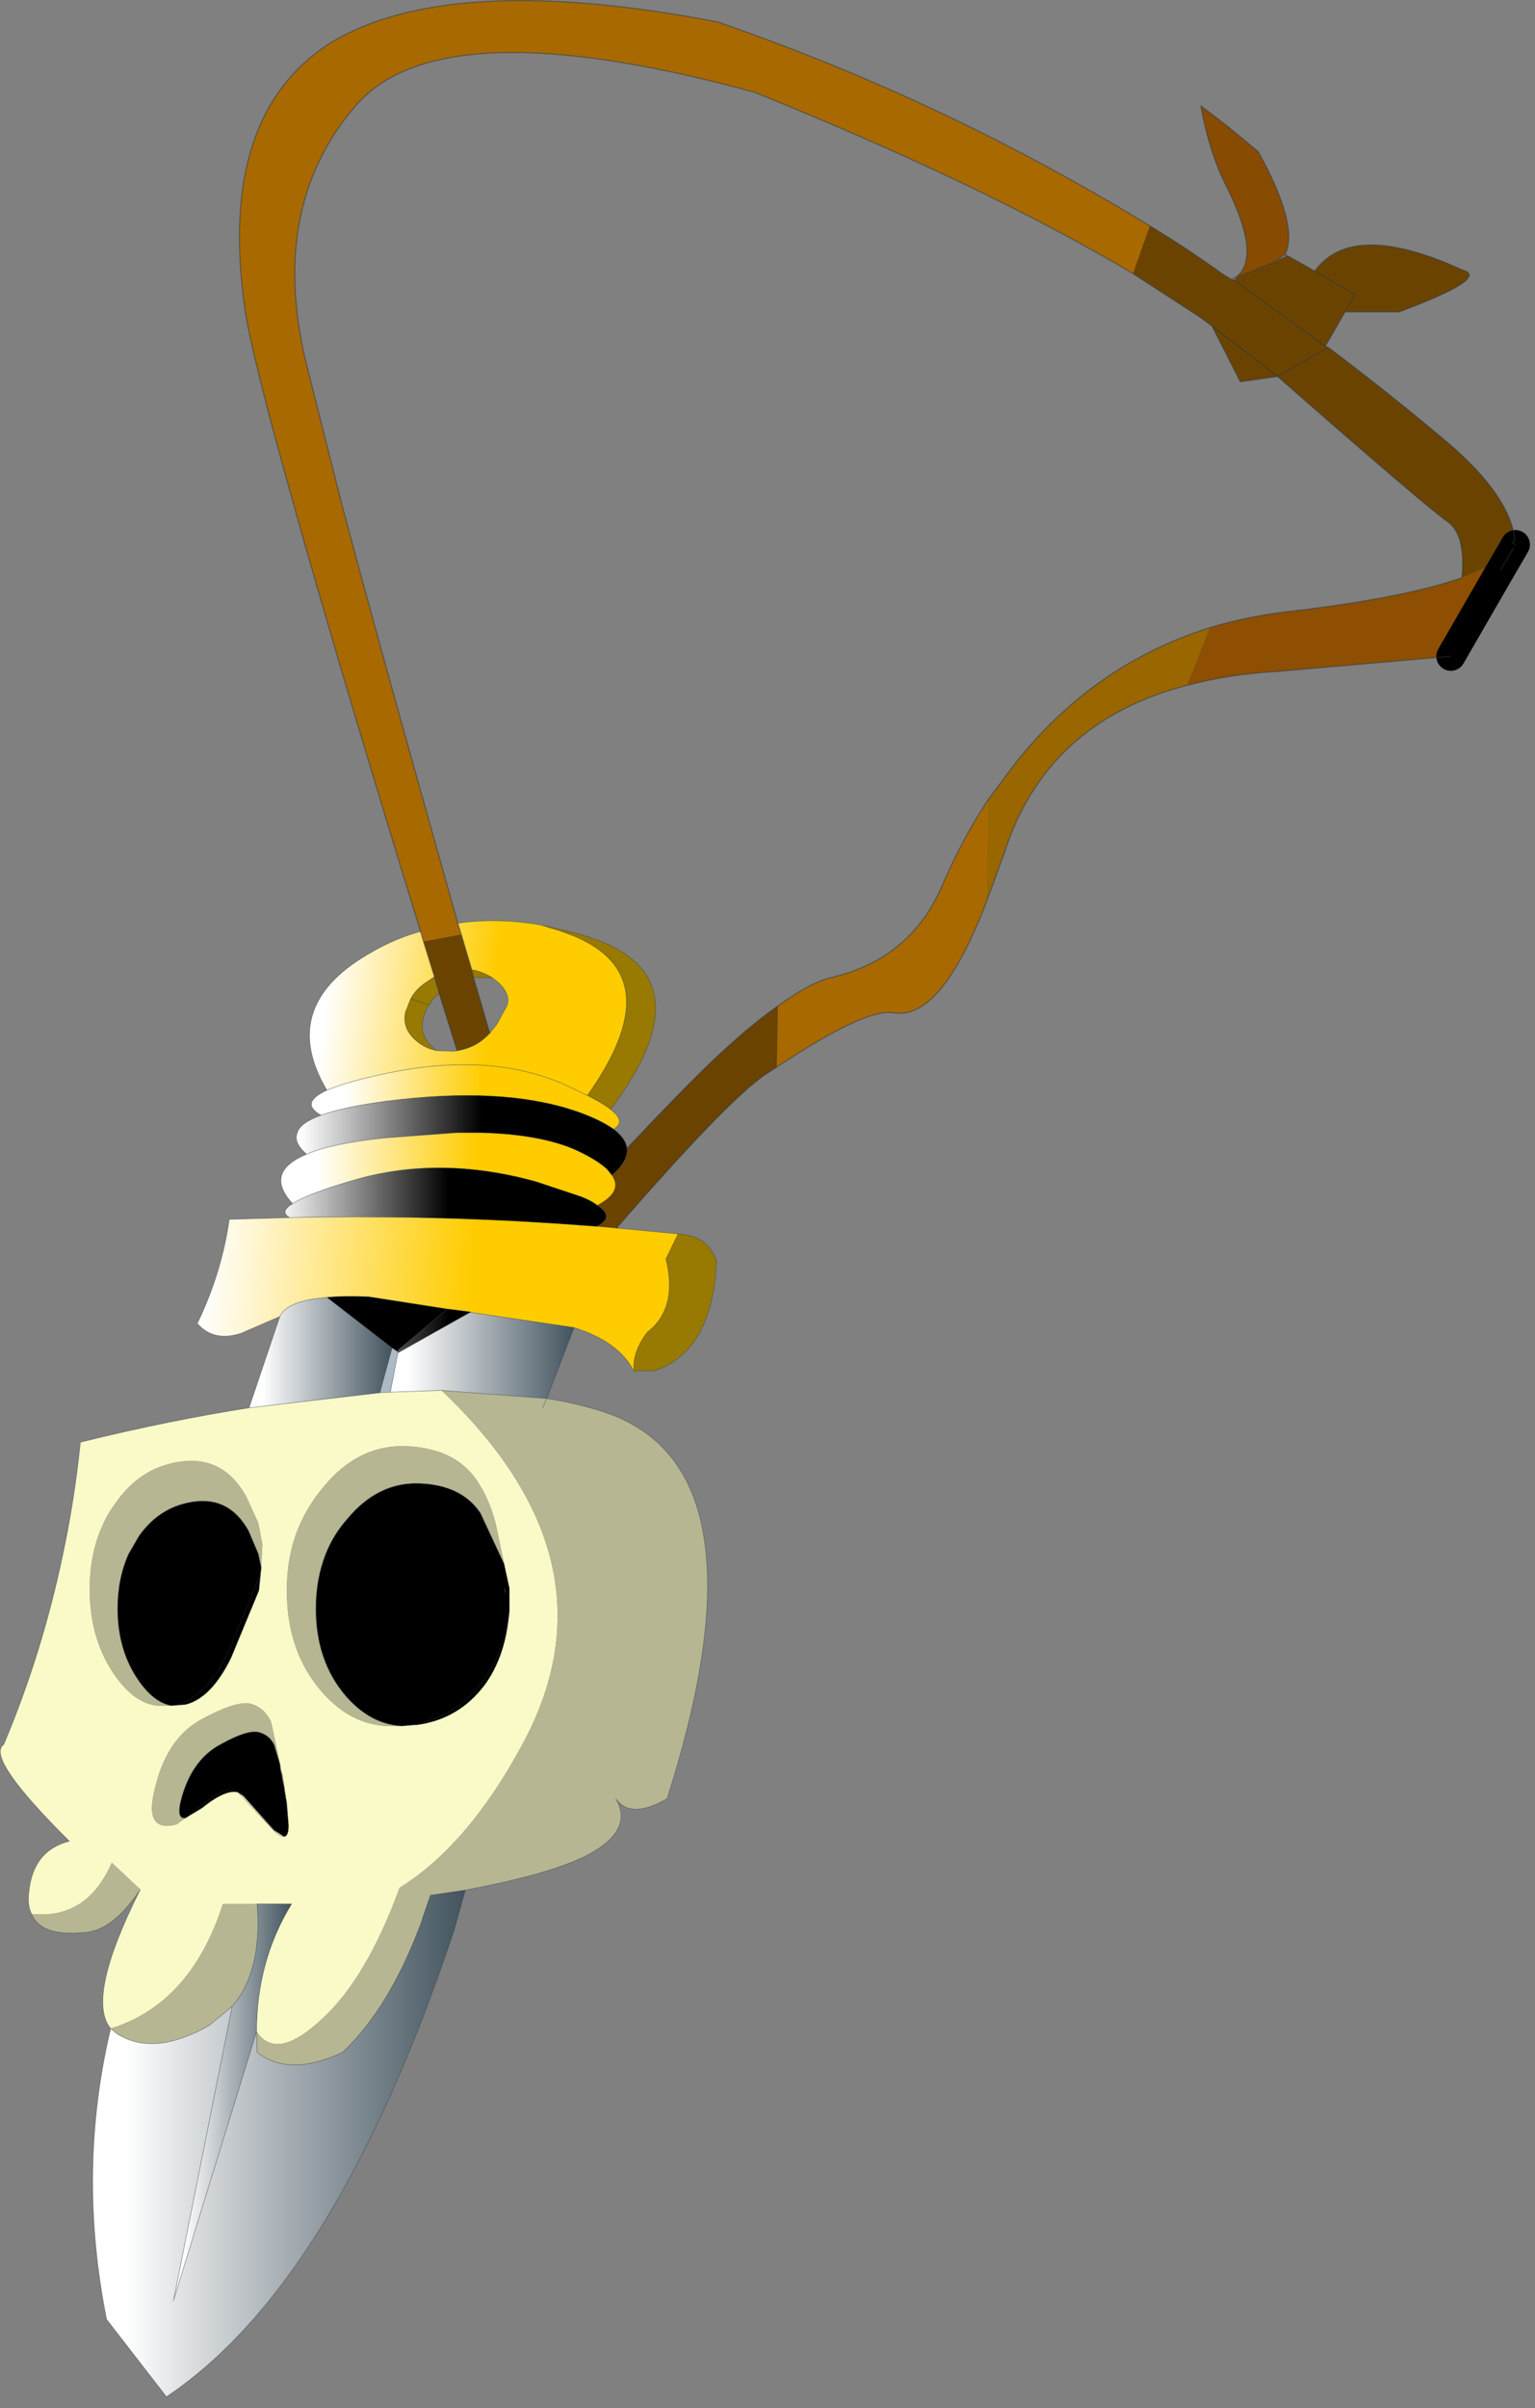 <?xml version="1.0" encoding="UTF-8" standalone="no"?>
<!DOCTYPE svg PUBLIC "-//W3C//DTD SVG 1.1//EN" "http://www.w3.org/Graphics/SVG/1.1/DTD/svg11.dtd">
<svg width="100%" height="100%" viewBox="0 0 132 207" version="1.1" xmlns="http://www.w3.org/2000/svg" xmlns:xlink="http://www.w3.org/1999/xlink" xml:space="preserve" xmlns:serif="http://www.serif.com/" style="fill-rule:evenodd;clip-rule:evenodd;stroke-linecap:round;stroke-linejoin:round;">
    <rect x="0" y="0" width="132" height="207" fill="#808080" stroke="none"/>
    <g transform="matrix(1,0,0,1,-209.786,-96.941)">
        <g>
            <g id="shape0">
                <path d="M339.9,144.1L338.85,145.9L339.4,144.95L339.9,144.1M244.05,212.95L243.95,213.1L243.5,212.8L237.9,208.45C238.933,208.35 240.133,208.333 241.5,208.4L248.25,209.45L244.05,212.95M253.15,231.4L253.6,233.45L253.6,235.35C253.4,237.983 252.683,240.133 251.45,241.8C249.983,243.733 248.067,244.867 245.7,245.2L244.35,245.3C242.55,245.2 240.95,244.35 239.55,242.75C237.817,240.75 236.95,238.233 236.95,235.2C236.95,233.5 237.233,231.933 237.8,230.5C238.233,229.4 238.85,228.4 239.65,227.5C241.417,225.367 243.5,224.35 245.9,224.45C248.3,224.55 250.033,225.4 251.1,227L253.15,231.4M253.6,235.35C253.267,237.817 252.483,239.867 251.25,241.5C249.683,243.6 247.617,244.833 245.05,245.2L244.35,245.3L245.05,245.2C247.617,244.833 249.683,243.6 251.25,241.5C252.483,239.867 253.267,237.817 253.6,235.35M253.2,233.4L253.2,233.6L253.25,234L253.2,233.4M224.55,243.55C223.55,243.383 222.617,242.683 221.75,241.45C220.517,239.717 219.9,237.633 219.9,235.2C219.9,233.467 220.217,231.9 220.85,230.5L221.75,228.95C222.983,227.217 224.6,226.233 226.6,226C228.567,225.767 230.083,226.6 231.15,228.5L232,230.5L232.2,231.45L232.25,231.7L232.05,233.65L229.65,239.45C228.517,241.75 227.217,243.083 225.75,243.45L224.55,243.55L225.1,243.45C226.7,243.017 228.133,241.533 229.4,239L232.05,232.6L232.25,231.7L232.05,232.6L229.4,239C228.133,241.533 226.7,243.017 225.1,243.45L224.55,243.55M225.75,253.2C225.15,253.3 225.05,252.667 225.45,251.3C226.083,249.167 227.2,247.683 228.8,246.85C230.367,245.983 231.467,245.65 232.1,245.85C232.7,246.017 233.133,246.4 233.4,247L233.4,247.05L233.85,248.55L233.9,249L234,249.4L234.1,250.05L234.25,250.65L234.25,250.85L234.35,251.35L234.35,251.5L234.4,251.6L234.4,251.65L234.45,252L234.6,253.85C234.6,254.483 234.467,254.8 234.2,254.8L233.35,254.25L230.7,251.3L230.25,251C229.55,250.8 228.517,251.25 227.15,252.35L225.75,253.2L226.45,252.65C228.317,250.983 229.583,250.433 230.25,251C229.583,250.433 228.317,250.983 226.45,252.65L225.75,253.2"/>
                <path d="M322.85,120.25C324.983,117.283 329.217,117.25 335.55,120.15C337.183,120.583 335.367,121.783 330.1,123.75L325.45,123.75L326.3,122.25L322.85,120.25L326.3,122.25L325.45,123.75L323.75,126.7L324,126.8C327.467,129.4 330.917,132.15 334.35,135.05C337.883,138.083 339.783,140.85 340.05,143.35L339.85,143.6L340.1,143.75L339.9,144.1L339.4,144.95L335.5,146.6C335.733,144.167 335.333,142.567 334.3,141.8C333.2,141.067 328.317,136.9 319.65,129.3L314,124.95L319.65,129.3L324,126.8L319.65,129.3L316.45,129.75L314,124.95L312.9,124.15L307.2,120.45L308.65,116.35C310.75,117.617 312.817,118.983 314.85,120.45L315.65,120.95L315.95,121.05L316.05,120.8L319.3,119.5L320.35,119L320.55,118.95L322.85,120.25M276.6,188.65L275.6,189.3C273.467,190.733 269.2,195.133 262.8,202.5L261.1,202.35C262.167,201.817 262.183,201.217 261.15,200.55C262.65,199.75 263.067,198.883 262.4,197.95C263.333,197.15 263.767,196.383 263.7,195.65C267.733,191.383 270.5,188.583 272,187.25C273.733,185.65 275.3,184.367 276.7,183.4L276.6,188.65M323.75,126.7L315.95,121.05L323.75,126.7M246.2,177.85L249.45,177.25L250.35,180.3L250.5,180.95L251.45,184.2L251.9,185.75L251.85,185.8C251.117,186.6 250.2,187.083 249.1,187.25L249,186.95L247.55,182.3L247.15,180.9L246.2,177.85" style="fill:#6b4301;"/>
                <path d="M338.85,145.9L334.55,153.35L319.65,154.65C316.817,154.817 314.217,155.217 311.85,155.85L313.8,150.9C316.1,150.2 318.533,149.717 321.1,149.45C327.467,148.683 332.267,147.733 335.5,146.6L339.4,144.95L338.85,145.9" style="fill:#8e4f02;"/>
                <path d="M294.6,174.5C292,181.267 289.35,184.433 286.65,184C285.05,183.7 281.7,185.25 276.6,188.65L276.7,183.4C278.567,182.033 280.117,181.217 281.35,180.95C285.817,179.883 288.95,177.3 290.75,173.2C291.917,170.467 293.25,167.967 294.75,165.7L294.6,174.5M245.95,177L244.2,171.3C240.2,158.2 237.1,147.7 234.9,139.8C232.567,131.5 231.217,126.067 230.85,123.5C229.25,112.367 231.717,104.733 238.25,100.6C245.117,96.467 256.233,95.883 271.6,98.85L271.7,98.9C284.6,103.367 296.917,109.183 308.65,116.35L307.2,120.45C298.833,115.45 288.017,110.267 274.75,104.9L274.6,104.85C256.633,99.95 245.217,100.35 240.35,106.05C235.417,111.783 233.983,119.067 236.05,127.9L239.05,139.8C241.117,147.6 244.017,158.1 247.75,171.3L249.15,176.3L249.45,177.25L246.2,177.85L245.95,177" style="fill:#a96901;"/>
                <path d="M237.9,190.65C235.6,186.783 235.95,183.483 238.95,180.75C239.717,180.05 240.667,179.383 241.8,178.75C243.133,177.983 244.517,177.4 245.95,177L246.2,177.85L247.15,180.9L246.25,181.5C245.75,181.867 245.367,182.3 245.1,182.8L244.65,183.95C244.45,184.917 244.783,185.75 245.65,186.45C246.083,186.817 246.583,187.067 247.15,187.2L247.35,187.25L248.8,187.3L249.1,187.25C250.2,187.083 251.117,186.6 251.85,185.8L251.9,185.75L252.5,185L253.4,183.35C253.633,182.617 253.283,181.883 252.35,181.15L252.15,181C251.583,180.633 250.983,180.4 250.35,180.3L249.45,177.25L249.15,176.3C251.417,175.967 253.8,176.017 256.3,176.45L257.95,176.95L259.15,177.4C264.75,179.733 265.133,184.3 260.3,191.1L259.15,190.55L258.2,190.1C253.933,188.267 248.867,187.967 243,189.2C240.667,189.7 238.967,190.183 237.9,190.65" style="fill:url(#_Linear1);"/>
                <path d="M237.4,192.8C236.133,192.1 236.3,191.383 237.9,190.65C238.967,190.183 240.667,189.7 243,189.2C248.867,187.967 253.933,188.267 258.2,190.1L259.15,190.55L260.3,191.1C261.167,191.533 261.833,191.933 262.3,192.3C263.2,193 263.283,193.567 262.55,194C261.85,193.5 260.867,193.017 259.6,192.55L259.15,192.4C254.95,191 249.55,190.733 242.95,191.6C240.517,191.933 238.667,192.333 237.4,192.8" style="fill:url(#_Linear2);"/>
                <path d="M236.15,196.15C235.383,195.483 235.117,194.867 235.35,194.3C235.517,193.733 236.2,193.233 237.4,192.8C238.667,192.333 240.517,191.933 242.95,191.6C249.55,190.733 254.95,191 259.15,192.4L259.6,192.55C260.867,193.017 261.85,193.5 262.55,194C263.25,194.533 263.633,195.083 263.7,195.65C263.767,196.383 263.333,197.15 262.4,197.95L262,197.45C261.5,196.983 260.783,196.517 259.85,196.05C257.783,194.983 254.867,194.4 251.1,194.3L249.05,194.3L242.9,194.75C239.867,195.05 237.617,195.517 236.15,196.15" style="fill:url(#_Linear3);"/>
                <path d="M234.95,200.4C233.283,198.6 233.683,197.183 236.15,196.15C237.617,195.517 239.867,195.05 242.9,194.75L249.05,194.3L251.1,194.3C254.867,194.4 257.783,194.983 259.85,196.05C260.783,196.517 261.5,196.983 262,197.45L262.4,197.95C263.067,198.883 262.65,199.75 261.15,200.55C260.817,200.283 260.35,200.033 259.75,199.8L255.85,198.5C250.283,196.967 245.05,196.933 240.15,198.4C237.55,199.167 235.817,199.833 234.95,200.4" style="fill:url(#_Linear4);"/>
                <path d="M316.05,120.8C317.55,119.667 317.3,117.083 315.3,113.05C314.3,111.117 313.55,108.783 313.05,106.05C314.517,107.117 316.167,108.433 318,110C320.333,114.233 321.1,117.167 320.3,118.8L319.3,119.5L316.05,120.8" style="fill:#884b02;"/>
                <path d="M268.1,203C269.833,203.1 270.933,203.883 271.4,205.35C271.3,208.217 270.65,210.533 269.45,212.3C268.483,213.533 267.367,214.35 266.1,214.75L264.3,214.8C264.2,213.7 264.583,212.583 265.45,211.45C267.217,210.083 267.75,207.983 267.05,205.15L268.1,203M256.3,176.45L259.15,177.1L260.45,177.5C265.983,179.267 267.5,182.767 265,188C264.367,189.3 263.467,190.733 262.3,192.3C261.833,191.933 261.167,191.533 260.3,191.1C265.133,184.3 264.75,179.733 259.15,177.4L257.95,176.95L256.3,176.45M250.35,180.3C250.983,180.4 251.583,180.633 252.15,181L250.7,180.95L250.5,180.95L250.35,180.3M247.15,187.2C246.583,187.067 246.083,186.817 245.65,186.45C244.783,185.75 244.45,184.917 244.65,183.95L245.1,182.8C245.367,182.3 245.75,181.867 246.25,181.5L247.15,180.9L247.55,182.3C247.183,182.6 246.9,182.933 246.7,183.3L245.1,182.8L246.7,183.3C246.433,183.7 246.25,184.133 246.15,184.6C245.95,185.567 246.283,186.4 247.15,187.1L247.15,187.2" style="fill:#987901;"/>
                <path d="M311.85,155.85C303.783,157.95 298.55,162.75 296.15,170.25L294.6,174.5L294.75,165.7L296.3,163.6C300.9,157.367 306.733,153.133 313.8,150.9L311.85,155.85" style="fill:#960;"/>
                <path d="M262.8,202.5L268.1,203L267.05,205.15C267.75,207.983 267.217,210.083 265.45,211.45C264.583,212.583 264.2,213.7 264.3,214.8C263.433,213.1 261.717,211.85 259.15,211.05L250.3,209.75L250.2,209.7L248.25,209.45L241.5,208.4C240.133,208.333 238.933,208.35 237.9,208.45L236.7,208.6C235.133,208.867 234.183,209.367 233.85,210.1L230.5,211.55C228.933,212.05 227.683,211.767 226.75,210.7C228.15,207.8 229.067,204.817 229.5,201.75L234.7,201.6C242.333,201.433 249.967,201.6 257.6,202.1L261.1,202.35L262.8,202.5" style="fill:url(#_Linear5);"/>
                <path d="M234.7,201.6C234.1,201.267 234.183,200.867 234.95,200.4C235.817,199.833 237.55,199.167 240.15,198.4C245.05,196.933 250.283,196.967 255.85,198.5L259.75,199.8C260.35,200.033 260.817,200.283 261.15,200.55C262.183,201.217 262.167,201.817 261.1,202.35L257.6,202.1C249.967,201.6 242.333,201.433 234.7,201.6M250.3,209.75L250.2,209.75L244.05,213.2L244,213.2L244.05,212.95L248.25,209.45L250.2,209.7L250.3,209.75" style="fill:url(#_Linear6);"/>
                <path d="M259.15,211.05L256.8,217.15L247.75,216.45L243.35,216.6L244,213.2L244.05,213.2L250.2,209.75L250.3,209.75L259.15,211.05" style="fill:url(#_Linear7);"/>
                <path d="M244,213.2L243.35,216.6L242.45,216.65L243.5,212.8L243.95,213.1L244,213.2" style="fill:#adbac6;"/>
                <path d="M219.3,271.3C217.867,269.567 218.717,265.583 221.85,259.35L219.4,257.05C217.967,260.317 215.667,261.783 212.5,261.45C212.267,260.983 212.183,260.417 212.25,259.75C212.45,257.25 213.617,255.733 215.75,255.2C210.917,250.4 209.033,247.633 210.1,246.9C212.3,241.7 214,236.233 215.2,230.5C215.867,227.367 216.367,224.167 216.7,220.9C221.867,219.633 226.7,218.65 231.2,217.95L242.45,216.65L243.35,216.6L247.75,216.45C258.017,226.183 260.367,236.267 254.8,246.7C251.667,252.567 248.117,256.733 244.15,259.2C242.25,264.4 240.017,268.167 237.45,270.5C234.85,272.933 232.983,273.283 231.85,271.55C231.85,267.517 232.85,263.867 234.85,260.6L228.95,260.6C227.117,266.3 223.9,269.867 219.3,271.3M244.35,245.3L245.7,245.2C248.067,244.867 249.983,243.733 251.45,241.8C252.683,240.133 253.4,237.983 253.6,235.35L253.6,233.45L253.15,231.4L252.4,227.85C252.033,226.45 251.5,225.233 250.8,224.2C249.567,222.367 247.567,221.383 244.8,221.25C242.033,221.117 239.633,222.283 237.6,224.75C236.7,225.817 235.983,226.983 235.45,228.25C234.783,229.883 234.45,231.683 234.45,233.65C234.45,237.15 235.45,240.05 237.45,242.35C239.283,244.45 241.417,245.433 243.85,245.3L244.35,245.3M232.2,231.45L232.25,231.7L232.35,229.7L232,227.85L230.95,225.55C229.683,223.283 227.867,222.283 225.5,222.55C223.133,222.817 221.217,224 219.75,226.1C219.317,226.667 218.95,227.283 218.65,227.95C217.883,229.583 217.5,231.45 217.5,233.55C217.5,236.45 218.233,238.933 219.7,241C221,242.833 222.417,243.683 223.95,243.55L224.55,243.55L225.75,243.45C227.217,243.083 228.517,241.75 229.65,239.45L232.05,233.65L232.25,231.7L232.2,231.45M234.05,249.4L233.1,244.95C232.733,244.15 232.167,243.633 231.4,243.4C230.6,243.167 229.183,243.6 227.15,244.7C225.083,245.8 223.717,247.867 223.05,250.9C222.483,253.3 223.133,254.25 225,253.75C225.1,253.65 225.35,253.467 225.75,253.2L227.15,252.35C228.517,251.25 229.55,250.8 230.25,251L230.7,251.3L233.35,254.25L234.2,254.8C234.467,254.8 234.6,254.483 234.6,253.85L234.45,252L234.4,251.65L234.4,251.6L234.4,251.65L234.35,251.35L234.05,249.4M234.4,251.65L234.45,251.9L234.45,252.05L234.6,253.85L234.45,252.05L234.45,251.9L234.4,251.65M230.25,251L230.3,251.05L233.2,254.15C233.633,254.617 233.967,254.833 234.2,254.8C233.967,254.833 233.633,254.617 233.2,254.15L230.3,251.05L230.25,251" style="fill:#fafac8;"/>
                <path d="M256.8,217.15C258.533,217.417 260.167,217.8 261.7,218.3C266.967,220.033 269.9,224.1 270.5,230.5C271.033,235.867 269.917,242.883 267.15,251.55C265.05,252.75 263.583,252.75 262.75,251.55C263.85,253.45 262.9,255.133 259.9,256.6C257.667,257.633 254.3,258.567 249.8,259.4L246.8,259.85L245.95,262.35C244.15,267.15 241.917,270.817 239.25,273.35C236.183,274.783 233.733,274.783 231.9,273.35L231.85,271.55C232.983,273.283 234.85,272.933 237.45,270.5C240.017,268.167 242.25,264.4 244.15,259.2C248.117,256.733 251.667,252.567 254.8,246.7C260.367,236.267 258.017,226.183 247.75,216.45L256.8,217.15L256.45,217.95L256.8,217.15M221.85,259.35C220.217,261.783 218.583,263.017 216.95,263.05C214.517,263.283 213.033,262.75 212.5,261.45C215.667,261.783 217.967,260.317 219.4,257.05L221.85,259.35M244.35,245.3L243.85,245.3C241.417,245.433 239.283,244.45 237.45,242.35C235.45,240.05 234.45,237.15 234.45,233.65C234.45,231.683 234.783,229.883 235.45,228.25C235.983,226.983 236.7,225.817 237.6,224.75C239.633,222.283 242.033,221.117 244.8,221.25C247.567,221.383 249.567,222.367 250.8,224.2C251.5,225.233 252.033,226.45 252.4,227.85L253.15,231.4L251.1,227C250.033,225.4 248.3,224.55 245.9,224.45C243.5,224.35 241.417,225.367 239.65,227.5C238.85,228.4 238.233,229.4 237.8,230.5C237.233,231.933 236.95,233.5 236.95,235.2C236.95,238.233 237.817,240.75 239.55,242.75C240.95,244.35 242.55,245.2 244.35,245.3M253.2,233.4L253.25,234L253.2,233.6L253.2,233.4M224.55,243.55L223.95,243.55C222.417,243.683 221,242.833 219.7,241C218.233,238.933 217.5,236.45 217.5,233.55C217.5,231.45 217.883,229.583 218.65,227.95C218.95,227.283 219.317,226.667 219.75,226.1C221.217,224 223.133,222.817 225.5,222.55C227.867,222.283 229.683,223.283 230.95,225.55L232,227.85L232.35,229.7L232.25,231.7L232.2,231.45L232,230.5L231.15,228.5C230.083,226.6 228.567,225.767 226.6,226C224.6,226.233 222.983,227.217 221.75,228.95L220.85,230.5C220.217,231.9 219.9,233.467 219.9,235.2C219.9,237.633 220.517,239.717 221.75,241.45C222.617,242.683 223.55,243.383 224.55,243.55M225.75,253.2C225.35,253.467 225.1,253.65 225,253.75C223.133,254.25 222.483,253.3 223.05,250.9C223.717,247.867 225.083,245.8 227.15,244.7C229.183,243.6 230.6,243.167 231.4,243.4C232.167,243.633 232.733,244.15 233.1,244.95L234.05,249.4L234.35,251.35L234.25,250.85L234.25,250.65L234.1,250.05L234,249.4L233.9,249L233.85,248.55L233.4,247.05L233.4,247C233.133,246.4 232.7,246.017 232.1,245.85C231.467,245.65 230.367,245.983 228.8,246.85C227.2,247.683 226.083,249.167 225.45,251.3C225.05,252.667 225.15,253.3 225.75,253.2M234.4,251.6L234.35,251.5L234.35,251.35L234.4,251.65L234.4,251.6M219.3,271.3C223.9,269.867 227.117,266.3 228.95,260.6L231.9,260.6C232.2,264.467 231.483,267.4 229.75,269.4L227.75,271.05C224.583,272.85 221.95,273.083 219.85,271.75L219.3,271.3" style="fill:#b6b692;"/>
                <path d="M249.8,259.4L248.85,262.8C242.117,283.033 233.867,296.417 224.1,302.95L218.95,296.3C217.25,287.767 217.367,279.433 219.3,271.3L219.85,271.75C221.95,273.083 224.583,272.85 227.75,271.05L229.75,269.4L224.7,294.7L231.85,271.55L231.9,273.35C233.733,274.783 236.183,274.783 239.25,273.35C241.917,270.817 244.15,267.15 245.95,262.35L246.8,259.85L249.8,259.4" style="fill:url(#_Linear8);"/>
                <path d="M231.2,217.95L233.85,210.1C234.183,209.367 235.133,208.867 236.7,208.6L237.9,208.45L243.5,212.8L242.45,216.65L231.2,217.95" style="fill:url(#_Linear9);"/>
                <path d="M231.9,260.6L234.85,260.6C232.85,263.867 231.85,267.517 231.85,271.55L224.7,294.7L229.75,269.4C231.483,267.4 232.2,264.467 231.9,260.6" style="fill:url(#_Linear10);"/>
                <path d="M340.1,143.75L339.9,144.1L338.85,145.9L334.55,153.35" style="fill:none;fill-rule:nonzero;stroke:#000;stroke-width:2.5px;"/>
                <path d="M325.45,123.75L330.1,123.75C335.367,121.783 337.183,120.583 335.55,120.15C329.217,117.25 324.983,117.283 322.85,120.25L326.3,122.25L325.45,123.75L323.75,126.7L324,126.8C327.467,129.4 330.917,132.15 334.35,135.05C337.883,138.083 339.783,140.85 340.05,143.35L339.85,143.6L340.1,143.75M334.55,153.35L319.65,154.65C316.817,154.817 314.217,155.217 311.85,155.85C303.783,157.95 298.55,162.75 296.15,170.25L294.6,174.5C292,181.267 289.35,184.433 286.65,184C285.05,183.7 281.7,185.25 276.6,188.65L275.6,189.3C273.467,190.733 269.2,195.133 262.8,202.5M245.95,177L244.2,171.3C240.2,158.2 237.1,147.7 234.9,139.8C232.567,131.5 231.217,126.067 230.85,123.5C229.25,112.367 231.717,104.733 238.25,100.6C245.117,96.467 256.233,95.883 271.6,98.85L271.7,98.9C284.6,103.367 296.917,109.183 308.65,116.35C310.75,117.617 312.817,118.983 314.85,120.45L315.65,120.95L316.05,120.8C317.55,119.667 317.3,117.083 315.3,113.05C314.3,111.117 313.55,108.783 313.05,106.05C314.517,107.117 316.167,108.433 318,110C320.333,114.233 321.1,117.167 320.3,118.8L320.55,118.95L322.85,120.25M339.9,144.1L339.4,144.95L338.85,145.9M335.5,146.6C332.267,147.733 327.467,148.683 321.1,149.45C318.533,149.717 316.1,150.2 313.8,150.9C306.733,153.133 300.9,157.367 296.3,163.6L294.75,165.7C293.25,167.967 291.917,170.467 290.75,173.2C288.95,177.3 285.817,179.883 281.35,180.95C280.117,181.217 278.567,182.033 276.7,183.4C275.3,184.367 273.733,185.65 272,187.25C270.5,188.583 267.733,191.383 263.7,195.65M319.65,129.3C328.317,136.9 333.2,141.067 334.3,141.8C335.333,142.567 335.733,144.167 335.5,146.6M249.15,176.3L247.75,171.3C244.017,158.1 241.117,147.6 239.05,139.8L236.05,127.9C233.983,119.067 235.417,111.783 240.35,106.05C245.217,100.35 256.633,99.95 274.6,104.85L274.75,104.9C288.017,110.267 298.833,115.45 307.2,120.45L312.9,124.15L314,124.95L319.65,129.3L324,126.8M315.95,121.05L323.75,126.7M315.95,121.05L315.65,120.95M320.35,119L320.55,118.95M320.35,119L319.3,119.5L316.05,120.8M319.3,119.5L320.3,118.8L320.35,119M314,124.95L316.45,129.75L319.65,129.3M249.45,177.25L249.15,176.3M245.95,177L246.2,177.85L247.15,180.9L247.55,182.3L249,186.95L249.1,187.25M249.45,177.25L250.35,180.3L250.5,180.95L251.45,184.2L251.9,185.75" style="fill:none;fill-rule:nonzero;stroke:#28383e;stroke-opacity:0.5;stroke-width:0.1px;"/>
                <path d="M262.8,202.5L268.1,203C269.833,203.1 270.933,203.883 271.4,205.35C271.3,208.217 270.65,210.533 269.45,212.3C268.483,213.533 267.367,214.35 266.1,214.75L264.3,214.8C263.433,213.1 261.717,211.85 259.15,211.05L256.8,217.15C258.533,217.417 260.167,217.8 261.7,218.3C266.967,220.033 269.9,224.1 270.5,230.5C271.033,235.867 269.917,242.883 267.15,251.55C265.05,252.75 263.583,252.75 262.75,251.55C263.85,253.45 262.9,255.133 259.9,256.6C257.667,257.633 254.3,258.567 249.8,259.4L248.85,262.8C242.117,283.033 233.867,296.417 224.1,302.95L218.95,296.3C217.25,287.767 217.367,279.433 219.3,271.3C217.867,269.567 218.717,265.583 221.85,259.35C220.217,261.783 218.583,263.017 216.95,263.05C214.517,263.283 213.033,262.75 212.5,261.45C212.267,260.983 212.183,260.417 212.25,259.75C212.45,257.25 213.617,255.733 215.75,255.2C210.917,250.4 209.033,247.633 210.1,246.9C212.3,241.7 214,236.233 215.2,230.5C215.867,227.367 216.367,224.167 216.7,220.9C221.867,219.633 226.7,218.65 231.2,217.95L233.85,210.1L230.5,211.55C228.933,212.05 227.683,211.767 226.75,210.7C228.15,207.8 229.067,204.817 229.5,201.75L234.7,201.6C234.1,201.267 234.183,200.867 234.95,200.4C233.283,198.6 233.683,197.183 236.15,196.15C235.383,195.483 235.117,194.867 235.35,194.3C235.517,193.733 236.2,193.233 237.4,192.8C236.133,192.1 236.3,191.383 237.9,190.65C235.6,186.783 235.95,183.483 238.95,180.75C239.717,180.05 240.667,179.383 241.8,178.75C243.133,177.983 244.517,177.4 245.95,177M236.15,196.15C237.617,195.517 239.867,195.05 242.9,194.75L249.05,194.3L251.1,194.3C254.867,194.4 257.783,194.983 259.85,196.05C260.783,196.517 261.5,196.983 262,197.45L262.4,197.95C263.333,197.15 263.767,196.383 263.7,195.65C263.633,195.083 263.25,194.533 262.55,194C261.85,193.5 260.867,193.017 259.6,192.55L259.15,192.4C254.95,191 249.55,190.733 242.95,191.6C240.517,191.933 238.667,192.333 237.4,192.8M262.3,192.3C263.467,190.733 264.367,189.3 265,188C267.5,182.767 265.983,179.267 260.45,177.5L259.15,177.1L256.3,176.45L257.95,176.95L259.15,177.4C264.75,179.733 265.133,184.3 260.3,191.1C261.167,191.533 261.833,191.933 262.3,192.3C263.2,193 263.283,193.567 262.55,194M249.15,176.3C251.417,175.967 253.8,176.017 256.3,176.45M250.35,180.3C250.983,180.4 251.583,180.633 252.15,181L252.35,181.15C253.283,181.883 253.633,182.617 253.4,183.35L252.5,185L251.9,185.75L251.85,185.8C251.117,186.6 250.2,187.083 249.1,187.25L248.8,187.3L247.35,187.25L247.15,187.2C246.583,187.067 246.083,186.817 245.65,186.45C244.783,185.75 244.45,184.917 244.65,183.95L245.1,182.8C245.367,182.3 245.75,181.867 246.25,181.5L247.15,180.9M246.7,183.3C246.9,182.933 247.183,182.6 247.55,182.3M245.1,182.8L246.7,183.3C246.433,183.7 246.25,184.133 246.15,184.6C245.95,185.567 246.283,186.4 247.15,187.1L247.35,187.25M250.5,180.95L250.7,180.95L252.15,181M237.9,190.65C238.967,190.183 240.667,189.7 243,189.2C248.867,187.967 253.933,188.267 258.2,190.1L259.15,190.55L260.3,191.1M268.1,203L267.05,205.15C267.75,207.983 267.217,210.083 265.45,211.45C264.583,212.583 264.2,213.7 264.3,214.8M234.7,201.6C242.333,201.433 249.967,201.6 257.6,202.1L261.1,202.35C262.167,201.817 262.183,201.217 261.15,200.55C260.817,200.283 260.35,200.033 259.75,199.8L255.85,198.5C250.283,196.967 245.05,196.933 240.15,198.4C237.55,199.167 235.817,199.833 234.95,200.4M261.1,202.35L262.8,202.5M250.3,209.75L250.2,209.75L244.05,213.2L244,213.2L243.35,216.6L247.75,216.45L256.8,217.15L256.45,217.95M248.25,209.45L250.2,209.7L250.3,209.75L259.15,211.05M243.95,213.1L244,213.2L244.05,212.95L248.25,209.45L241.5,208.4C240.133,208.333 238.933,208.35 237.9,208.45L243.5,212.8L243.95,213.1M253.15,231.4L251.1,227C250.033,225.4 248.3,224.55 245.9,224.45C243.5,224.35 241.417,225.367 239.65,227.5C238.85,228.4 238.233,229.4 237.8,230.5C237.233,231.933 236.95,233.5 236.95,235.2C236.95,238.233 237.817,240.75 239.55,242.75C240.95,244.35 242.55,245.2 244.35,245.3L245.05,245.2C247.617,244.833 249.683,243.6 251.25,241.5C252.483,239.867 253.267,237.817 253.6,235.35M231.85,271.55L231.9,273.35C233.733,274.783 236.183,274.783 239.25,273.35C241.917,270.817 244.15,267.15 245.95,262.35L246.8,259.85L249.8,259.4M233.85,210.1C234.183,209.367 235.133,208.867 236.7,208.6L237.9,208.45M231.2,217.95L242.45,216.65L243.5,212.8M224.55,243.55C223.55,243.383 222.617,242.683 221.75,241.45C220.517,239.717 219.9,237.633 219.9,235.2C219.9,233.467 220.217,231.9 220.85,230.5L221.75,228.95C222.983,227.217 224.6,226.233 226.6,226C228.567,225.767 230.083,226.6 231.15,228.5L232,230.5L232.2,231.45L232.25,231.7L232.05,233.65L229.65,239.45C228.517,241.75 227.217,243.083 225.75,243.45L224.55,243.55L225.1,243.45C226.7,243.017 228.133,241.533 229.4,239L232.05,232.6L232.25,231.7M225.75,253.2C225.15,253.3 225.05,252.667 225.45,251.3C226.083,249.167 227.2,247.683 228.8,246.85C230.367,245.983 231.467,245.65 232.1,245.85C232.7,246.017 233.133,246.4 233.4,247L233.4,247.05L233.85,248.55L233.9,249M234.1,250.05L234.25,250.65L234.25,250.85L234.35,251.35L234.35,251.5L234.4,251.6L234.4,251.65L234.45,252L234.6,253.85C234.6,254.483 234.467,254.8 234.2,254.8C233.967,254.833 233.633,254.617 233.2,254.15L230.3,251.05L230.25,251C229.55,250.8 228.517,251.25 227.15,252.35L225.75,253.2L226.45,252.65C228.317,250.983 229.583,250.433 230.25,251L230.7,251.3L233.35,254.25L234.2,254.8M234.35,251.35L234.05,249.4M234.6,253.85L234.45,252.05L234.45,251.9L234.4,251.65M231.9,260.6L234.85,260.6C232.85,263.867 231.85,267.517 231.85,271.55L224.7,294.7L229.75,269.4L227.75,271.05C224.583,272.85 221.95,273.083 219.85,271.75L219.3,271.3M229.75,269.4C231.483,267.4 232.2,264.467 231.9,260.6M242.45,216.65L243.35,216.6M262.4,197.95C263.067,198.883 262.65,199.75 261.15,200.55" style="fill:none;fill-rule:nonzero;stroke:#28383e;stroke-opacity:0.5;stroke-width:0.05px;"/>
            </g>
        </g>
    </g>
    <defs>
        <linearGradient id="_Linear1" x1="0" y1="0" x2="1" y2="0" gradientUnits="userSpaceOnUse" gradientTransform="matrix(-23.757,-2.621,2.621,-23.757,261.272,183.385)"><stop offset="0" style="stop-color:#fc0;stop-opacity:1"/><stop offset="0.38" style="stop-color:#fc0;stop-opacity:1"/><stop offset="0.98" style="stop-color:#fff;stop-opacity:1"/><stop offset="1" style="stop-color:#fff;stop-opacity:1"/></linearGradient>
        <linearGradient id="_Linear2" x1="0" y1="0" x2="1" y2="0" gradientUnits="userSpaceOnUse" gradientTransform="matrix(-19.825,2.42782e-15,-2.42782e-15,-19.825,258.812,190.609)"><stop offset="0" style="stop-color:#fc0;stop-opacity:1"/><stop offset="0.38" style="stop-color:#fc0;stop-opacity:1"/><stop offset="0.98" style="stop-color:#fff;stop-opacity:1"/><stop offset="1" style="stop-color:#fff;stop-opacity:1"/></linearGradient>
        <linearGradient id="_Linear3" x1="0" y1="0" x2="1" y2="0" gradientUnits="userSpaceOnUse" gradientTransform="matrix(-25.887,3.17021e-15,-3.17021e-15,-25.887,261.043,193.747)"><stop offset="0" style="stop-color:#000;stop-opacity:1"/><stop offset="0.38" style="stop-color:#000;stop-opacity:1"/><stop offset="0.98" style="stop-color:#fff;stop-opacity:1"/><stop offset="1" style="stop-color:#fff;stop-opacity:1"/></linearGradient>
        <linearGradient id="_Linear4" x1="0" y1="0" x2="1" y2="0" gradientUnits="userSpaceOnUse" gradientTransform="matrix(-22.774,2.78898e-15,-2.78898e-15,-22.774,259.337,196.712)"><stop offset="0" style="stop-color:#fc0;stop-opacity:1"/><stop offset="0.38" style="stop-color:#fc0;stop-opacity:1"/><stop offset="0.98" style="stop-color:#fff;stop-opacity:1"/><stop offset="1" style="stop-color:#fff;stop-opacity:1"/></linearGradient>
        <linearGradient id="_Linear5" x1="0" y1="0" x2="1" y2="0" gradientUnits="userSpaceOnUse" gradientTransform="matrix(-38.011,-2.949,2.949,-38.011,264.776,207.233)"><stop offset="0" style="stop-color:#fc0;stop-opacity:1"/><stop offset="0.38" style="stop-color:#fc0;stop-opacity:1"/><stop offset="0.98" style="stop-color:#fff;stop-opacity:1"/><stop offset="1" style="stop-color:#fff;stop-opacity:1"/></linearGradient>
        <linearGradient id="_Linear6" x1="0" y1="0" x2="1" y2="0" gradientUnits="userSpaceOnUse" gradientTransform="matrix(-24.576,3.00969e-15,-3.00969e-15,-24.576,257.738,199.238)"><stop offset="0" style="stop-color:#000;stop-opacity:1"/><stop offset="0.38" style="stop-color:#000;stop-opacity:1"/><stop offset="0.98" style="stop-color:#fff;stop-opacity:1"/><stop offset="1" style="stop-color:#fff;stop-opacity:1"/></linearGradient>
        <linearGradient id="_Linear7" x1="0" y1="0" x2="1" y2="0" gradientUnits="userSpaceOnUse" gradientTransform="matrix(15.729,0,0,15.729,243.386,214.394)"><stop offset="0" style="stop-color:#fff;stop-opacity:1"/><stop offset="0.09" style="stop-color:#fff;stop-opacity:1"/><stop offset="1" style="stop-color:#43545f;stop-opacity:1"/></linearGradient>
        <linearGradient id="_Linear8" x1="0" y1="0" x2="1" y2="0" gradientUnits="userSpaceOnUse" gradientTransform="matrix(32.113,0,0,32.113,217.694,288.05)"><stop offset="0" style="stop-color:#fff;stop-opacity:1"/><stop offset="0.09" style="stop-color:#fff;stop-opacity:1"/><stop offset="1" style="stop-color:#43545f;stop-opacity:1"/></linearGradient>
        <linearGradient id="_Linear9" x1="0" y1="0" x2="1" y2="0" gradientUnits="userSpaceOnUse" gradientTransform="matrix(12.288,0,0,12.288,231.206,214.409)"><stop offset="0" style="stop-color:#fff;stop-opacity:1"/><stop offset="0.09" style="stop-color:#fff;stop-opacity:1"/><stop offset="1" style="stop-color:#43545f;stop-opacity:1"/></linearGradient>
        <linearGradient id="_Linear10" x1="0" y1="0" x2="1" y2="0" gradientUnits="userSpaceOnUse" gradientTransform="matrix(10.158,0,0,10.158,224.671,283.07)"><stop offset="0" style="stop-color:#fff;stop-opacity:1"/><stop offset="0.09" style="stop-color:#fff;stop-opacity:1"/><stop offset="1" style="stop-color:#43545f;stop-opacity:1"/></linearGradient>
    </defs>
</svg>
